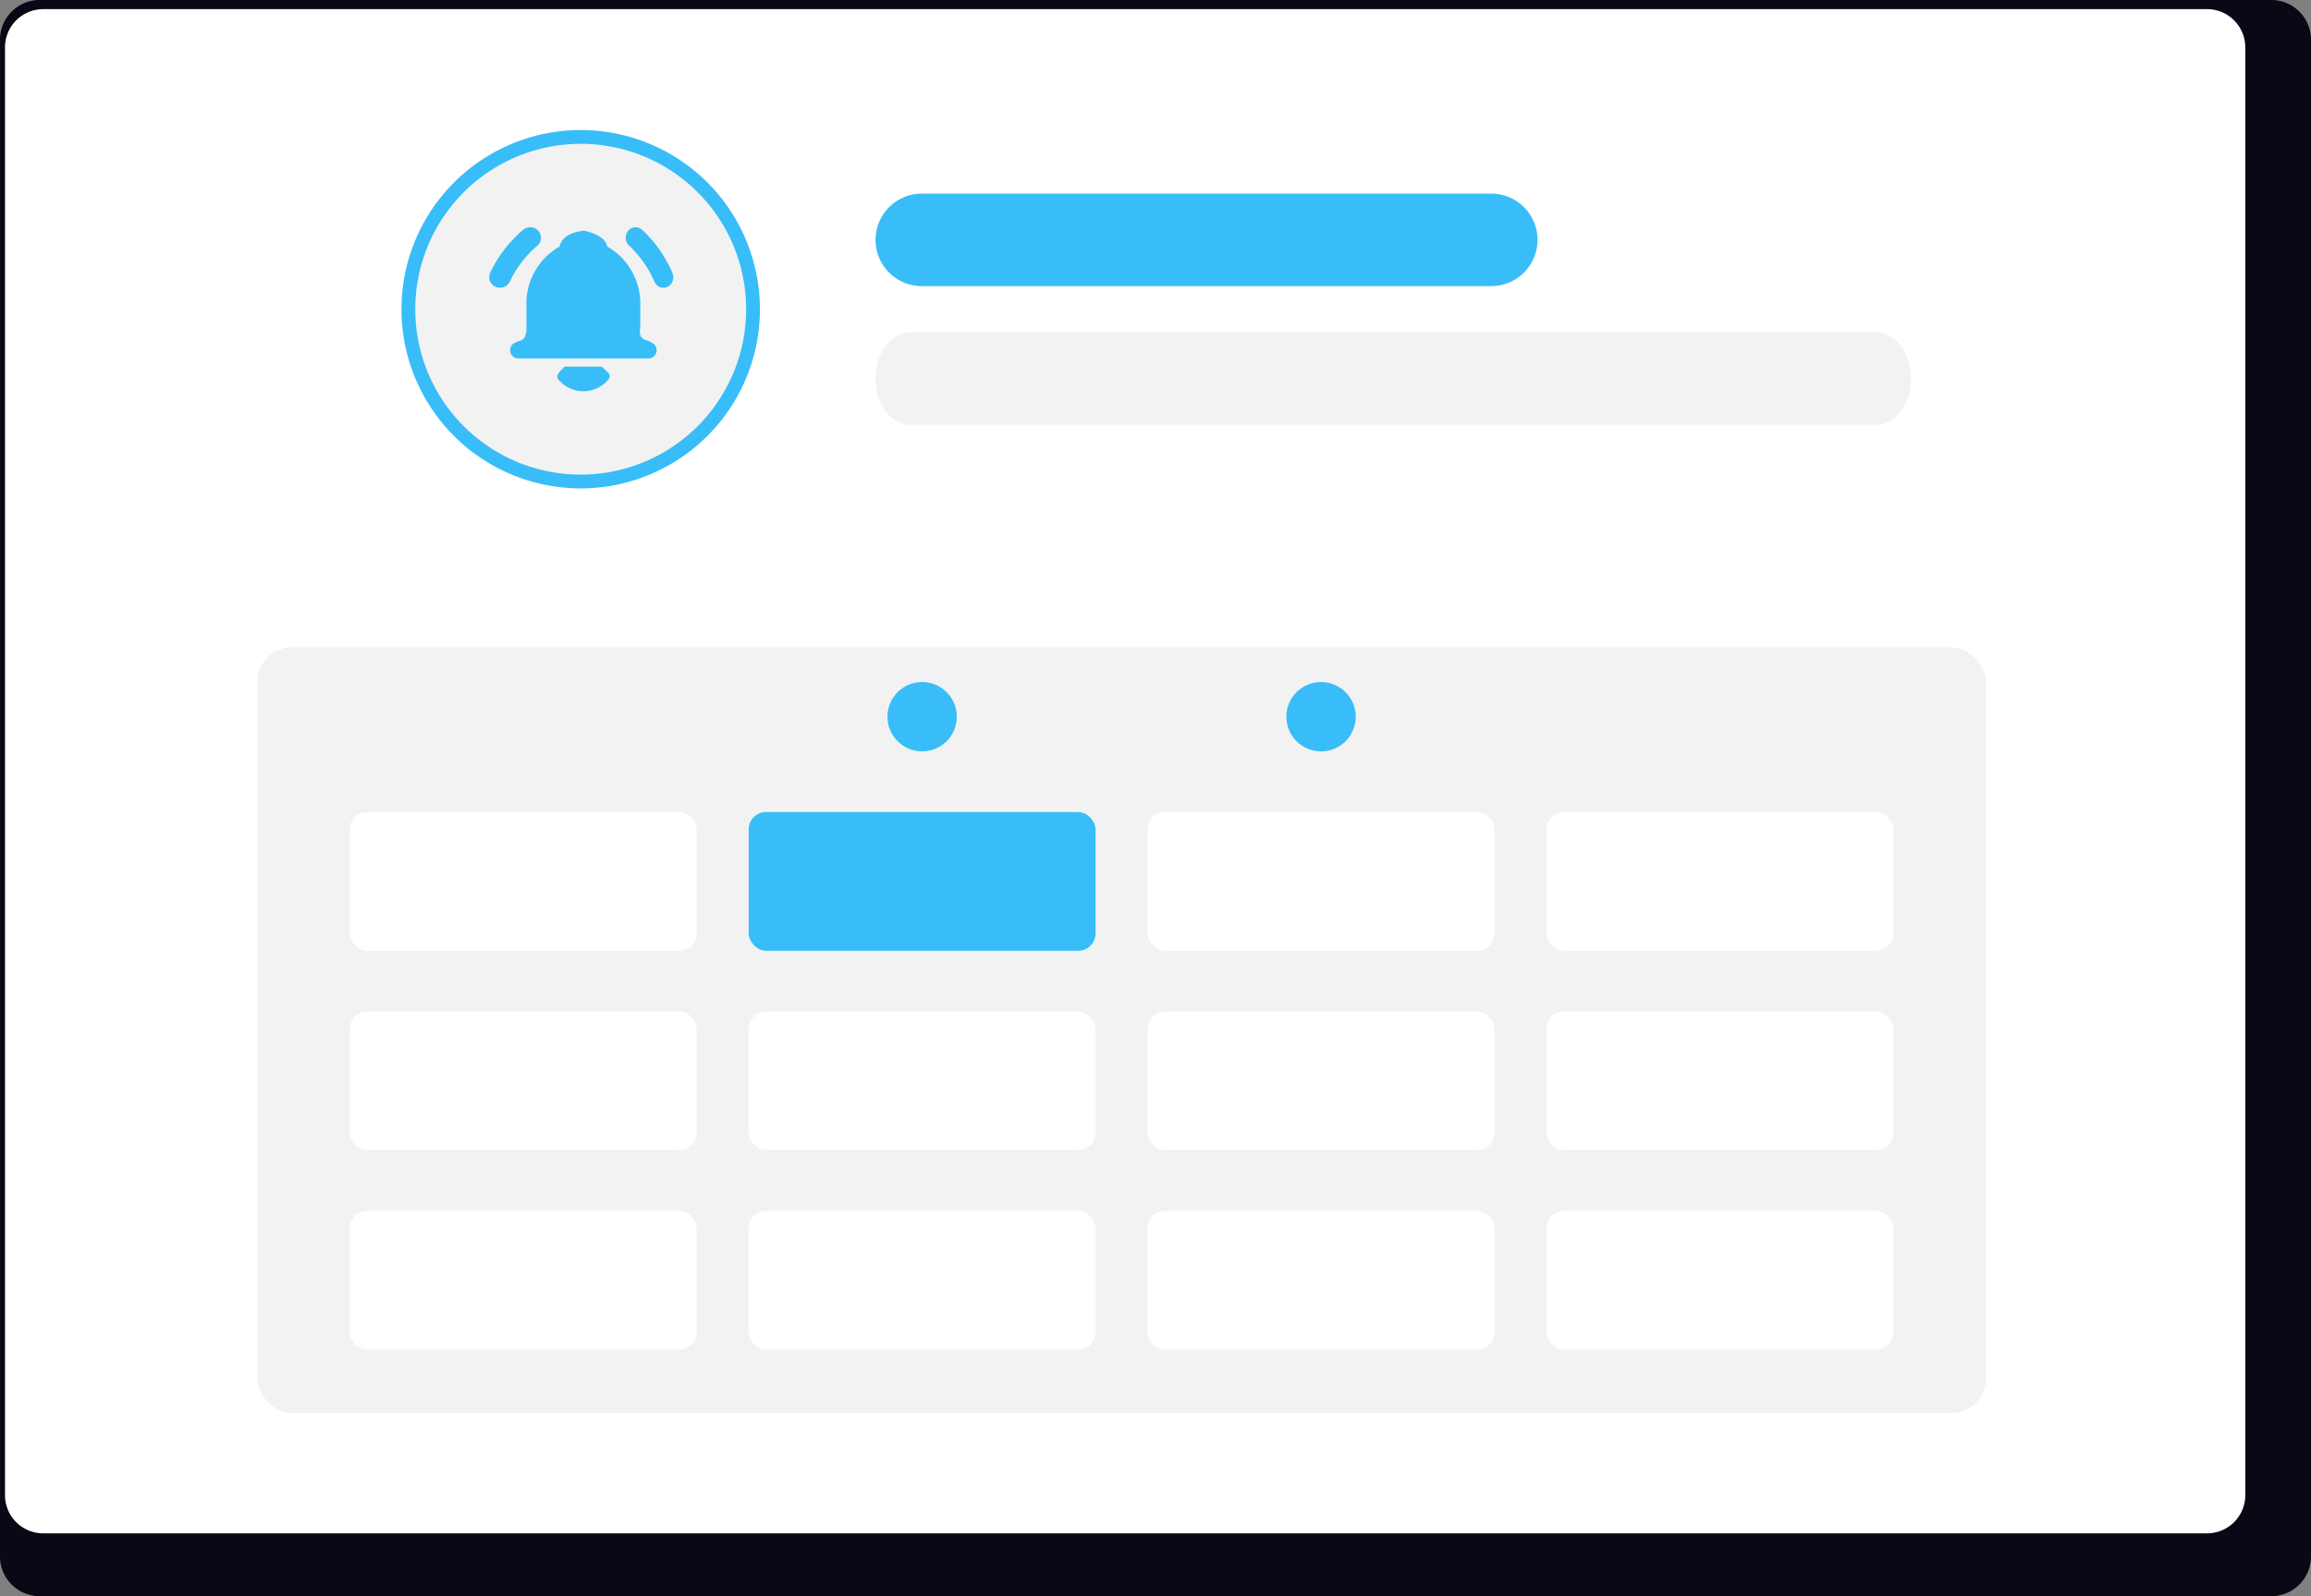 <svg xmlns="http://www.w3.org/2000/svg" width="799.465" height="552.326" viewBox="0 0 799.465 552.326" xmlns:xlink="http://www.w3.org/1999/xlink" role="img" artist="Katerina Limpitsouni" source="https://undraw.co/"><rect x="0" y="0" width="799.465" height="552.326" fill="#808080" stroke="none"/><g transform="translate(-560.001 -264)"><path d="M1352.3,232.384H580.059a13.747,13.747,0,0,0-13.613,13.848v524.66a13.74,13.74,0,0,0,13.613,13.819H1352.3a13.741,13.741,0,0,0,13.613-13.819V246.232a13.747,13.747,0,0,0-13.611-13.848Z" transform="translate(-6.445 31.615)" fill="#090814"/><path d="M1328.244,232.384h-748.6a13.225,13.225,0,0,0-13.2,13.223V746.614a13.219,13.219,0,0,0,13.2,13.2h748.6a13.219,13.219,0,0,0,13.2-13.2V245.608a13.224,13.224,0,0,0-13.194-13.223Z" transform="translate(-4.711 34.779)" fill="#fff"/><g transform="translate(-172.111 -12)"><path d="M62,0A62,62,0,1,1,0,62,62,62,0,0,1,62,0Z" transform="translate(871 321)" fill="#38bdf8"/><path d="M57.231,0A57.231,57.231,0,1,1,0,57.231,57.231,57.231,0,0,1,57.231,0Z" transform="translate(875.769 325.769)" fill="#f2f2f2"/><path d="M32.587,56.759h-.025a11.206,11.206,0,0,1-8.374-3.78,1.735,1.735,0,0,1-.54-1.833A6.089,6.089,0,0,1,25,49.351l0,0c.3-.32.636-.682.973-1.081l.309-.018H38.863v0c.2.175.395.34.581.5l.014.011a17.6,17.6,0,0,1,1.556,1.433,1.775,1.775,0,0,1-.053,2.79A11.207,11.207,0,0,1,32.587,56.759Zm22.5-11.351H10.063a2.759,2.759,0,0,1-1.792-.627,2.908,2.908,0,0,1-.932-1.488,2.941,2.941,0,0,1,.084-1.757A2.777,2.777,0,0,1,8.676,40.1a8.851,8.851,0,0,1,1.58-.669h0a3.738,3.738,0,0,0,1.869-1.073,6.941,6.941,0,0,0,.73-2.451l.022-.124V25.411A22.7,22.7,0,0,1,23.632,7.1l.7-.414.029-.122a5.856,5.856,0,0,1,3.006-3.793,10.961,10.961,0,0,1,2.406-.987,17.041,17.041,0,0,1,2.624-.521l.512-.048A20.047,20.047,0,0,1,36.4,2.326a11.366,11.366,0,0,1,2.617,1.508,4.631,4.631,0,0,1,1.652,2.243l.127.484.025.122a22.647,22.647,0,0,1,7.713,7.24,22.885,22.885,0,0,1,3.609,9.984l.079.815.053.82V33.86l-.132,1.924a.6.6,0,0,1,0,.106V35.9a3.226,3.226,0,0,0,.753,2.461,4.162,4.162,0,0,0,1.594.778,5.855,5.855,0,0,1,1.532.684l.457.281A2.8,2.8,0,0,1,57.7,41.462a2.85,2.85,0,0,1,.147,1.678,2.932,2.932,0,0,1-.806,1.494,2.7,2.7,0,0,1-1.625.757ZM3.738,20.947a3.777,3.777,0,0,1-1.559-.335,3.714,3.714,0,0,1-1.212-.869,3.644,3.644,0,0,1-.746-1.218,3.565,3.565,0,0,1,.121-2.764A43.927,43.927,0,0,1,5.226,7.736,44.656,44.656,0,0,1,11.728.9,3.8,3.8,0,0,1,17,1.259a3.6,3.6,0,0,1-.369,5.16,37.17,37.17,0,0,0-5.425,5.7,36.681,36.681,0,0,0-4.072,6.694,3.66,3.66,0,0,1-1.405,1.568A3.8,3.8,0,0,1,3.738,20.947Zm56.506,0a3.294,3.294,0,0,1-1.832-.562,3.585,3.585,0,0,1-1.29-1.568,37.451,37.451,0,0,0-3.736-6.694,36.049,36.049,0,0,0-4.978-5.7,3.726,3.726,0,0,1-1.174-2.5,3.79,3.79,0,0,1,.831-2.654v0A3.343,3.343,0,0,1,50.654,0,3.308,3.308,0,0,1,52.9.9a43.157,43.157,0,0,1,5.973,6.837,44.791,44.791,0,0,1,4.486,8.025,3.861,3.861,0,0,1,.1,2.8,3.554,3.554,0,0,1-1.785,2.055A3.236,3.236,0,0,1,60.244,20.947Z" transform="translate(901.348 354.621)" fill="#38bdf8"/></g><path d="M11.941,0H346.282c6.595,0,11.941,7.163,11.941,16s-5.346,16-11.941,16H11.941C5.346,32,0,24.837,0,16S5.346,0,11.941,0Z" transform="translate(862.889 379)" fill="#f2f2f2"/><rect width="598" height="265" rx="12" transform="translate(649 488)" fill="#f2f2f2"/><path d="M16,0H213a16,16,0,0,1,0,32H16A16,16,0,0,1,16,0Z" transform="translate(862.889 331)" fill="#38bdf8"/><rect width="120" height="48" rx="6" transform="translate(681 545)" fill="#fff"/><rect width="120" height="48" rx="6" transform="translate(681 614)" fill="#fff"/><rect width="120" height="48" rx="6" transform="translate(681 683)" fill="#fff"/><rect width="120" height="48" rx="6" transform="translate(1095 545)" fill="#fff"/><rect width="120" height="48" rx="6" transform="translate(1095 614)" fill="#fff"/><rect width="120" height="48" rx="6" transform="translate(1095 683)" fill="#fff"/><rect width="120" height="48" rx="6" transform="translate(957 545)" fill="#fff"/><rect width="120" height="48" rx="6" transform="translate(957 614)" fill="#fff"/><rect width="120" height="48" rx="6" transform="translate(957 683)" fill="#fff"/><rect width="120" height="48" rx="6" transform="translate(819 545)" fill="#38bdf8"/><rect width="120" height="48" rx="6" transform="translate(819 614)" fill="#fff"/><rect width="120" height="48" rx="6" transform="translate(819 683)" fill="#fff"/><circle cx="12" cy="12" r="12" transform="translate(867 500)" fill="#38bdf8"/><circle cx="12" cy="12" r="12" transform="translate(1005 500)" fill="#38bdf8"/></g></svg>